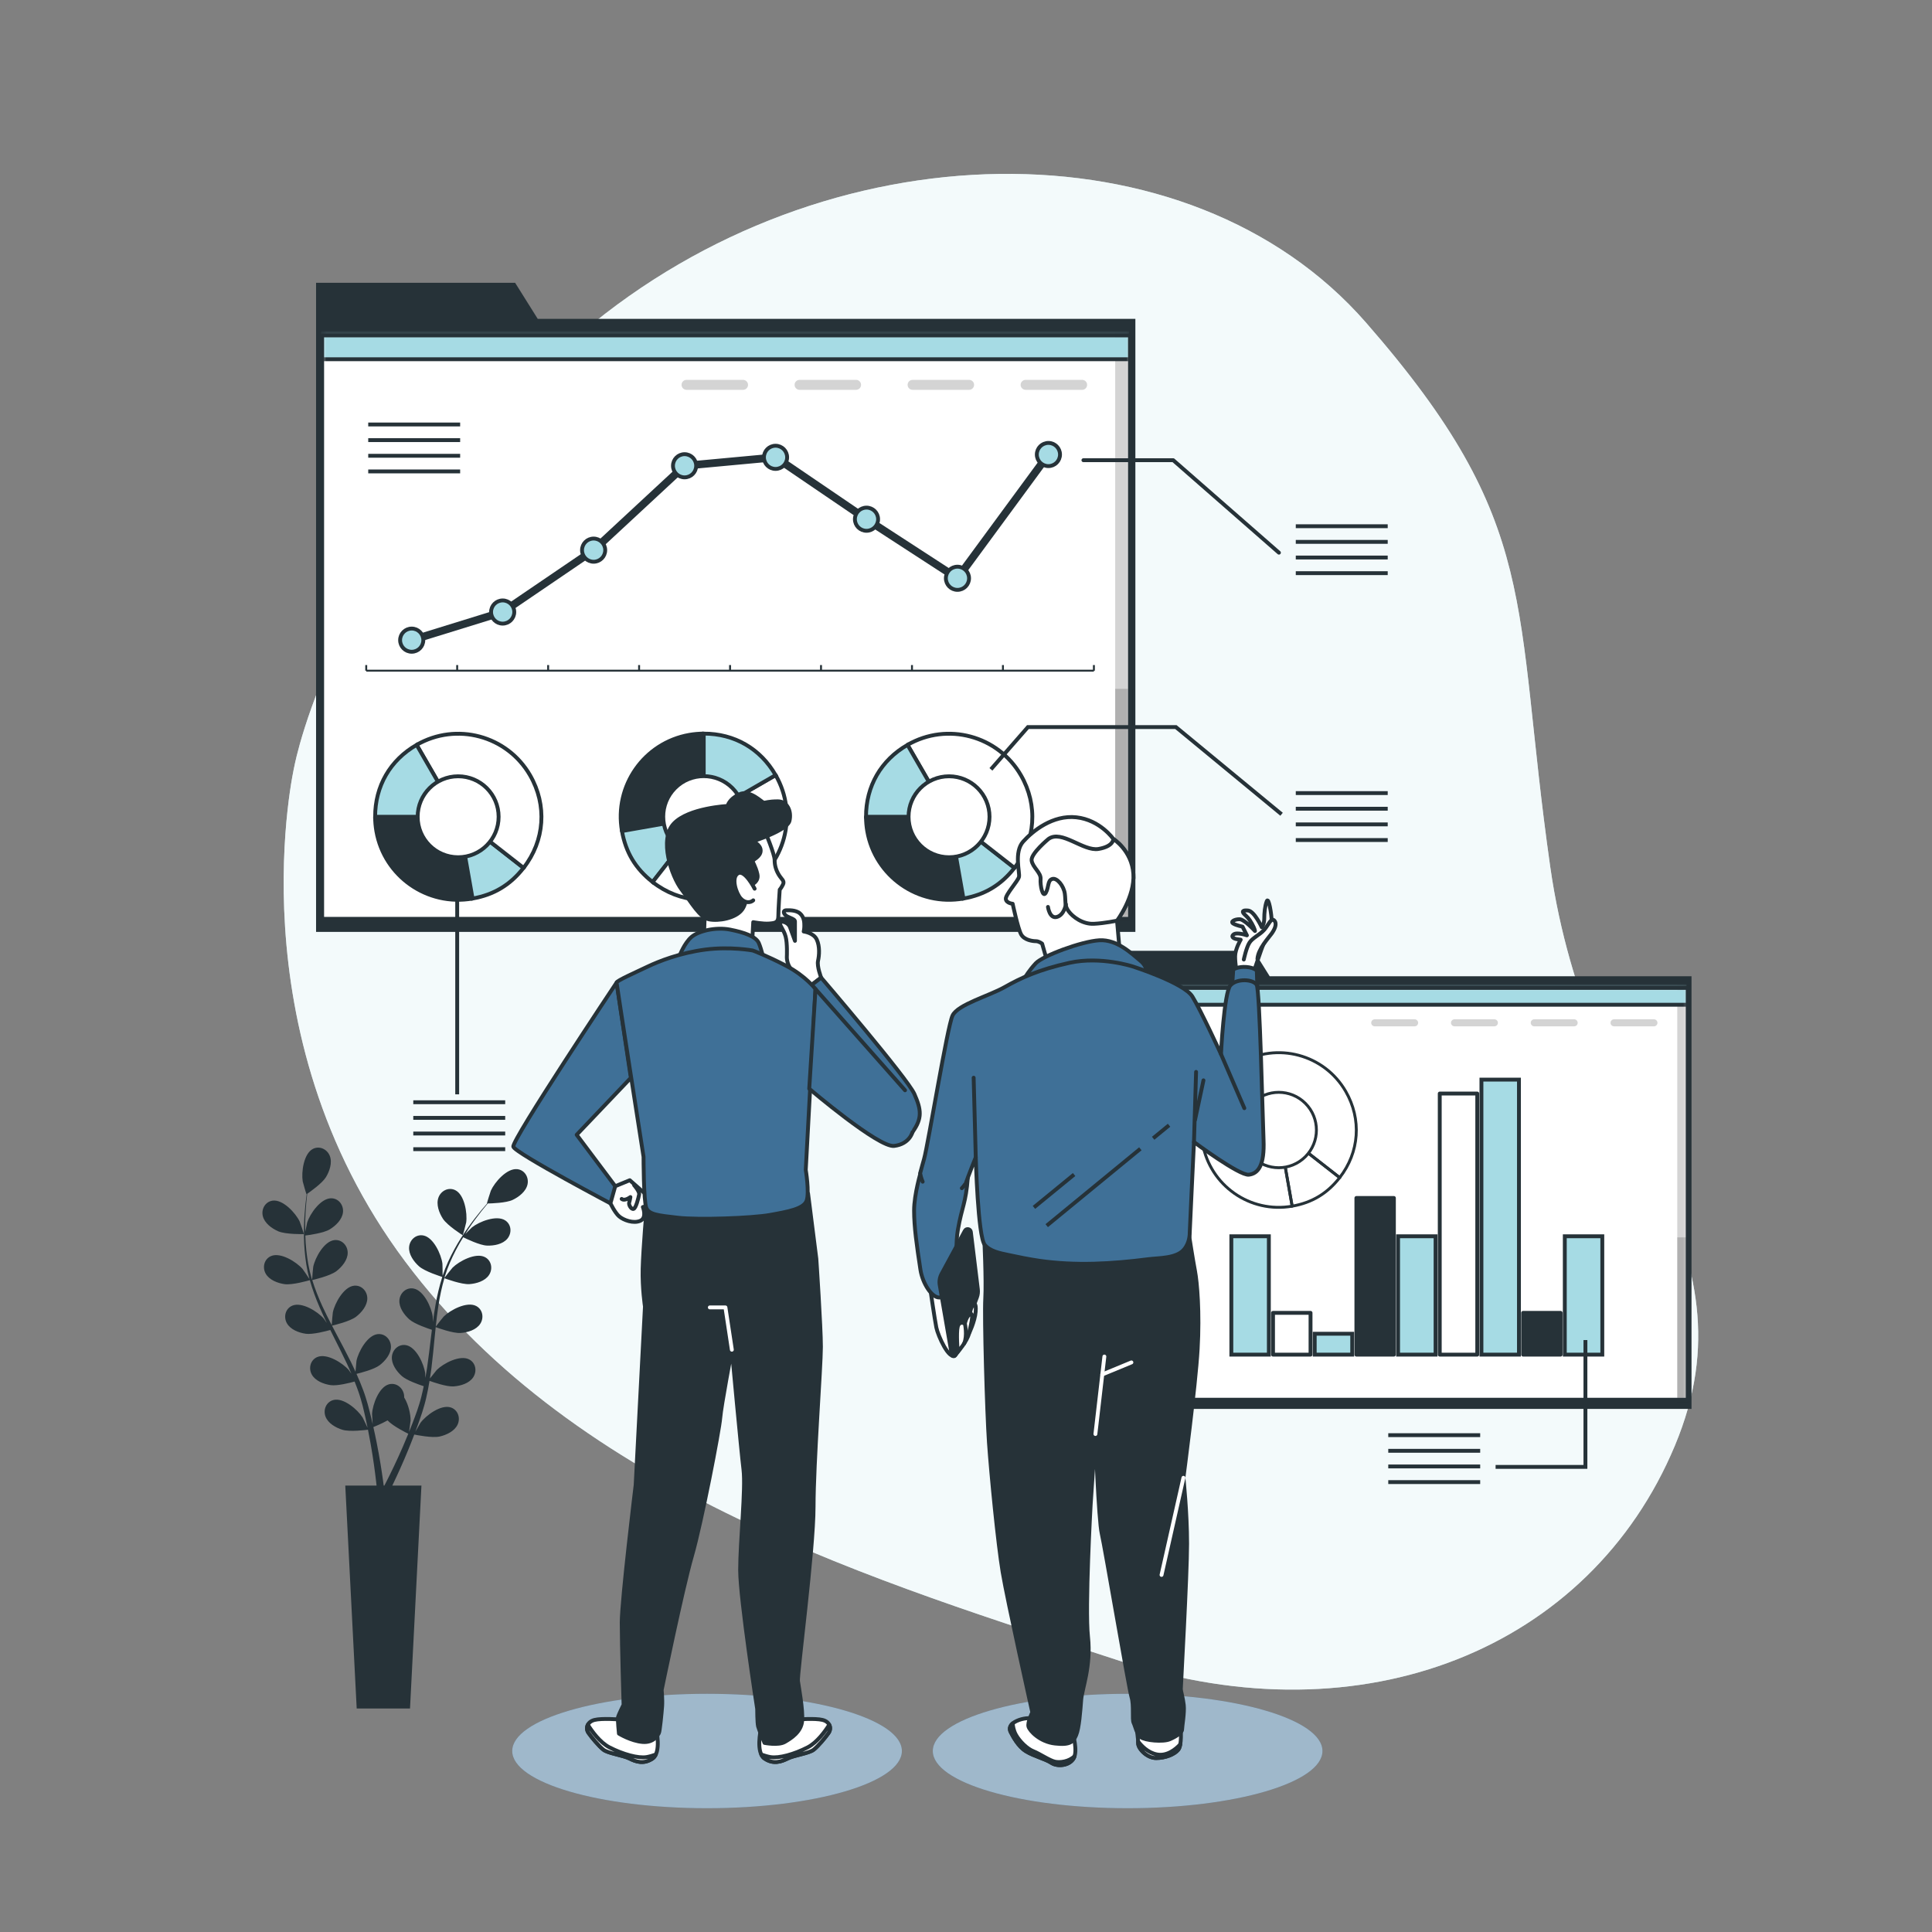 <svg width="500" height="500" viewBox="0 0 500 500" fill="none" xmlns="http://www.w3.org/2000/svg">
    <rect x="0" y="0" width="500" height="500" fill="#808080" stroke="none"/>
    <path d="M76.215 198.151C76.215 198.151 60.165 266.733 104.87 326.487C149.575 386.241 227.503 409.462 290.14 429.938C352.777 450.415 411.449 426.773 433.456 374.133C455.463 321.493 411.011 293.136 401.208 224.381C391.406 155.626 399.23 135.826 353.508 83.477C307.786 31.128 213.96 32.375 150.524 86.123C87.089 139.871 76.215 198.151 76.215 198.151Z" fill="#D7EEF2"/>
    <path opacity="0.7" d="M76.215 198.151C76.215 198.151 60.165 266.733 104.87 326.487C149.575 386.241 227.503 409.462 290.14 429.938C352.777 450.415 411.449 426.773 433.456 374.133C455.463 321.493 411.011 293.136 401.208 224.381C391.406 155.626 399.23 135.826 353.508 83.477C307.786 31.128 213.96 32.375 150.524 86.123C87.089 139.871 76.215 198.151 76.215 198.151Z" fill="white"/>
    <path d="M328.596 252.649L324.467 246.062H288.107V252.649V255.02V364.627H437.763V252.649H328.596Z" fill="#263238"/>
    <path d="M436.778 255.671H289.22V362.241H436.778V255.671Z" fill="white"/>
    <mask id="mask0_238_137" style="mask-type:luminance" maskUnits="userSpaceOnUse" x="289" y="255" width="148" height="108">
        <path d="M436.778 255.671H289.22V362.241H436.778V255.671Z" fill="white"/>
    </mask>
    <g mask="url(#mask0_238_137)">
        <path opacity="0.17" d="M437.499 254.757H434.074V363.047H437.499V254.757Z" fill="black"/>
    </g>
    <mask id="mask1_238_137" style="mask-type:luminance" maskUnits="userSpaceOnUse" x="289" y="255" width="148" height="108">
        <path d="M436.778 255.671H289.22V362.241H436.778V255.671Z" fill="white"/>
    </mask>
    <g mask="url(#mask1_238_137)">
        <path opacity="0.17" d="M437.499 320.231H434.074V362.168H437.499V320.231Z" fill="black"/>
    </g>
    <mask id="mask2_238_137" style="mask-type:luminance" maskUnits="userSpaceOnUse" x="289" y="255" width="148" height="108">
        <path d="M436.778 255.671H289.22V362.241H436.778V255.671Z" fill="white"/>
    </mask>
    <g mask="url(#mask2_238_137)">
        <path d="M436.973 254.23H288.634V260.027H436.973V254.23Z" fill="#A6DBE4" stroke="#263238" stroke-miterlimit="10"/>
    </g>
    <path d="M436.778 255.671H289.22V362.241H436.778V255.671Z" stroke="#263238" stroke-miterlimit="10" stroke-linecap="round" stroke-linejoin="round"/>
    <g opacity="0.17">
        <path d="M366.1 265.615H355.777C355.274 265.615 354.866 265.207 354.866 264.704C354.866 264.201 355.274 263.793 355.777 263.793H366.1C366.603 263.793 367.011 264.201 367.011 264.704C367.011 265.207 366.603 265.615 366.1 265.615Z" fill="black"/>
        <path d="M386.746 265.615H376.423C375.92 265.615 375.512 265.207 375.512 264.704C375.512 264.201 375.92 263.793 376.423 263.793H386.746C387.249 263.793 387.657 264.201 387.657 264.704C387.657 265.207 387.249 265.615 386.746 265.615Z" fill="black"/>
        <path d="M407.392 265.615H397.069C396.566 265.615 396.158 265.207 396.158 264.704C396.158 264.201 396.566 263.793 397.069 263.793H407.392C407.895 263.793 408.303 264.201 408.303 264.704C408.303 265.207 407.895 265.615 407.392 265.615Z" fill="black"/>
        <path d="M428.038 265.615H417.715C417.212 265.615 416.804 265.207 416.804 264.704C416.804 264.201 417.212 263.793 417.715 263.793H428.038C428.541 263.793 428.949 264.201 428.949 264.704C428.949 265.207 428.541 265.615 428.038 265.615Z" fill="black"/>
    </g>
    <path d="M414.676 319.946H404.968V350.577H414.676V319.946Z" fill="#A6DBE4" stroke="#263238" stroke-miterlimit="10"/>
    <path d="M403.889 339.766H394.181V350.577H403.889V339.766Z" fill="#263238" stroke="#263238" stroke-miterlimit="10" stroke-linecap="round" stroke-linejoin="round"/>
    <path d="M393.102 279.405H383.394V350.577H393.102V279.405Z" fill="#A6DBE4" stroke="#263238" stroke-miterlimit="10"/>
    <path d="M382.314 283.008H372.606V350.577H382.314V283.008Z" fill="white" stroke="#263238" stroke-miterlimit="10" stroke-linecap="round" stroke-linejoin="round"/>
    <path d="M371.527 319.946H361.819V350.577H371.527V319.946Z" fill="#A6DBE4" stroke="#263238" stroke-miterlimit="10"/>
    <path d="M360.74 310.036H351.032V350.577H360.74V310.036Z" fill="#263238" stroke="#263238" stroke-miterlimit="10" stroke-linecap="round" stroke-linejoin="round"/>
    <path d="M349.953 345.172H340.245V350.577H349.953V345.172Z" fill="#A6DBE4" stroke="#263238" stroke-miterlimit="10"/>
    <path d="M339.166 339.766H329.458V350.577H339.166V339.766Z" fill="white" stroke="#263238" stroke-miterlimit="10" stroke-linecap="round" stroke-linejoin="round"/>
    <path d="M328.379 319.946H318.671V350.577H328.379V319.946Z" fill="#A6DBE4" stroke="#263238" stroke-miterlimit="10"/>
    <path d="M330.936 292.448L334.411 312.156C323.527 314.075 313.148 306.808 311.228 295.923C311.03 294.802 310.924 293.586 310.924 292.448H330.936Z" stroke="#263238" stroke-width="0.75" stroke-miterlimit="10" stroke-linecap="round" stroke-linejoin="round"/>
    <path d="M330.936 292.448L346.706 304.768C343.494 308.879 339.549 311.249 334.412 312.155L330.936 292.448Z" stroke="#263238" stroke-width="0.75" stroke-miterlimit="10"/>
    <path d="M330.936 292.448L320.93 275.117C330.502 269.591 342.741 272.87 348.267 282.442C352.428 289.649 351.83 298.21 346.706 304.768L330.936 292.448Z" stroke="#263238" stroke-width="0.75" stroke-miterlimit="10" stroke-linecap="round" stroke-linejoin="round"/>
    <path d="M337.831 299.348C341.641 295.538 341.641 289.36 337.831 285.55C334.021 281.739 327.843 281.739 324.032 285.55C320.222 289.36 320.222 295.538 324.032 299.348C327.843 303.158 334.021 303.158 337.831 299.348Z" fill="white" stroke="#263238" stroke-width="0.75" stroke-miterlimit="10" stroke-linecap="round" stroke-linejoin="round"/>
    <path d="M359.282 371.417H383.072" stroke="#263238" stroke-miterlimit="10"/>
    <path d="M359.282 375.466H383.072" stroke="#263238" stroke-miterlimit="10"/>
    <path d="M359.282 379.515H383.072" stroke="#263238" stroke-miterlimit="10"/>
    <path d="M359.282 383.565H383.072" stroke="#263238" stroke-miterlimit="10"/>
    <path d="M410.307 346.807V379.63H387.058" stroke="#263238" stroke-miterlimit="10"/>
    <path d="M139.164 82.519L133.314 73.186H81.798V82.519V85.878V241.172H293.834V82.519H139.164Z" fill="#263238"/>
    <path d="M292.437 86.8H83.374V237.79H292.437V86.8Z" fill="white"/>
    <mask id="mask3_238_137" style="mask-type:luminance" maskUnits="userSpaceOnUse" x="83" y="86" width="210" height="152">
        <path d="M292.437 86.8H83.374V237.79H292.437V86.8Z" fill="white"/>
    </mask>
    <g mask="url(#mask3_238_137)">
        <path opacity="0.17" d="M293.461 85.505H288.608V238.933H293.461V85.505Z" fill="black"/>
    </g>
    <mask id="mask4_238_137" style="mask-type:luminance" maskUnits="userSpaceOnUse" x="83" y="86" width="210" height="152">
        <path d="M292.437 86.8H83.374V237.79H292.437V86.8Z" fill="white"/>
    </mask>
    <g mask="url(#mask4_238_137)">
        <path opacity="0.17" d="M293.461 178.271H288.608V237.688H293.461V178.271Z" fill="black"/>
    </g>
    <mask id="mask5_238_137" style="mask-type:luminance" maskUnits="userSpaceOnUse" x="83" y="86" width="210" height="152">
        <path d="M292.437 86.8H83.374V237.79H292.437V86.8Z" fill="white"/>
    </mask>
    <g mask="url(#mask5_238_137)">
        <path d="M292.714 84.758H82.544V92.971H292.714V84.758Z" fill="#A6DBE4" stroke="#263238" stroke-miterlimit="10"/>
    </g>
    <path d="M292.437 86.8H83.374V237.79H292.437V86.8Z" stroke="#263238" stroke-miterlimit="10" stroke-linecap="round" stroke-linejoin="round"/>
    <g opacity="0.17">
        <path d="M192.3 100.889H177.674C176.961 100.889 176.384 100.311 176.384 99.598C176.384 98.885 176.962 98.307 177.674 98.307H192.3C193.013 98.307 193.591 98.885 193.591 99.598C193.591 100.311 193.013 100.889 192.3 100.889Z" fill="black"/>
        <path d="M221.552 100.889H206.926C206.213 100.889 205.636 100.311 205.636 99.598C205.636 98.885 206.214 98.307 206.926 98.307H221.552C222.265 98.307 222.842 98.885 222.842 99.598C222.842 100.311 222.265 100.889 221.552 100.889Z" fill="black"/>
        <path d="M250.804 100.889H236.178C235.465 100.889 234.888 100.311 234.888 99.598C234.888 98.885 235.466 98.307 236.178 98.307H250.804C251.517 98.307 252.095 98.885 252.095 99.598C252.094 100.311 251.516 100.889 250.804 100.889Z" fill="black"/>
        <path d="M280.055 100.889H265.43C264.717 100.889 264.139 100.311 264.139 99.598C264.139 98.885 264.717 98.307 265.43 98.307H280.056C280.769 98.307 281.346 98.885 281.346 99.598C281.346 100.311 280.768 100.889 280.055 100.889Z" fill="black"/>
    </g>
    <path d="M94.779 173.571H283.1" stroke="#263238" stroke-width="0.5" stroke-miterlimit="10"/>
    <path d="M94.779 173.571V172.115" stroke="#263238" stroke-width="0.5" stroke-miterlimit="10"/>
    <path d="M118.319 173.571V172.115" stroke="#263238" stroke-width="0.5" stroke-miterlimit="10"/>
    <path d="M141.859 173.571V172.115" stroke="#263238" stroke-width="0.5" stroke-miterlimit="10"/>
    <path d="M165.399 173.571V172.115" stroke="#263238" stroke-width="0.5" stroke-miterlimit="10"/>
    <path d="M188.939 173.571V172.115" stroke="#263238" stroke-width="0.5" stroke-miterlimit="10"/>
    <path d="M212.48 173.571V172.115" stroke="#263238" stroke-width="0.5" stroke-miterlimit="10"/>
    <path d="M236.02 173.571V172.115" stroke="#263238" stroke-width="0.5" stroke-miterlimit="10"/>
    <path d="M259.56 173.571V172.115" stroke="#263238" stroke-width="0.5" stroke-miterlimit="10"/>
    <path d="M283.1 173.571V172.115" stroke="#263238" stroke-width="0.5" stroke-miterlimit="10"/>
    <path d="M130.089 158.393L106.549 165.672" stroke="#263238" stroke-width="2" stroke-miterlimit="10" stroke-linecap="round"/>
    <path d="M153.629 142.378L130.089 158.393" stroke="#263238" stroke-width="2" stroke-miterlimit="10" stroke-linecap="round"/>
    <path d="M177.169 120.54L153.629 142.378" stroke="#263238" stroke-width="2" stroke-miterlimit="10" stroke-linecap="round"/>
    <path d="M200.71 118.356L177.169 120.54" stroke="#263238" stroke-width="2" stroke-miterlimit="10" stroke-linecap="round"/>
    <path d="M224.25 134.371L200.71 118.356" stroke="#263238" stroke-width="2" stroke-miterlimit="10" stroke-linecap="round"/>
    <path d="M247.79 149.658L224.25 134.371" stroke="#263238" stroke-width="2" stroke-miterlimit="10" stroke-linecap="round"/>
    <path d="M271.33 117.628L247.79 149.658" stroke="#263238" stroke-width="2" stroke-miterlimit="10" stroke-linecap="round"/>
    <path d="M106.549 162.672C108.206 162.672 109.549 164.015 109.549 165.672C109.549 167.329 108.206 168.672 106.549 168.672C104.892 168.672 103.549 167.329 103.549 165.672C103.549 164.015 104.892 162.672 106.549 162.672Z" fill="#A6DBE4" stroke="#263238" stroke-miterlimit="10"/>
    <path d="M130.089 155.393C131.746 155.393 133.089 156.736 133.089 158.393C133.089 160.05 131.746 161.393 130.089 161.393C128.432 161.393 127.089 160.05 127.089 158.393C127.089 156.736 128.432 155.393 130.089 155.393Z" fill="#A6DBE4" stroke="#263238" stroke-miterlimit="10"/>
    <path d="M153.629 139.378C155.286 139.378 156.629 140.721 156.629 142.378C156.629 144.035 155.286 145.378 153.629 145.378C151.972 145.378 150.629 144.035 150.629 142.378C150.629 140.721 151.972 139.378 153.629 139.378Z" fill="#A6DBE4" stroke="#263238" stroke-miterlimit="10"/>
    <path d="M177.169 117.54C178.826 117.54 180.169 118.883 180.169 120.54C180.169 122.197 178.826 123.54 177.169 123.54C175.512 123.54 174.169 122.197 174.169 120.54C174.169 118.883 175.513 117.54 177.169 117.54Z" fill="#A6DBE4" stroke="#263238" stroke-miterlimit="10"/>
    <path d="M200.71 115.356C202.367 115.356 203.71 116.699 203.71 118.356C203.71 120.013 202.367 121.356 200.71 121.356C199.053 121.356 197.71 120.013 197.71 118.356C197.71 116.7 199.053 115.356 200.71 115.356Z" fill="#A6DBE4" stroke="#263238" stroke-miterlimit="10"/>
    <path d="M224.25 131.371C225.907 131.371 227.25 132.714 227.25 134.371C227.25 136.028 225.907 137.371 224.25 137.371C222.593 137.371 221.25 136.028 221.25 134.371C221.25 132.714 222.593 131.371 224.25 131.371Z" fill="#A6DBE4" stroke="#263238" stroke-miterlimit="10"/>
    <path d="M247.79 146.658C249.447 146.658 250.79 148.001 250.79 149.658C250.79 151.315 249.447 152.658 247.79 152.658C246.133 152.658 244.79 151.315 244.79 149.658C244.79 148.001 246.133 146.658 247.79 146.658Z" fill="#A6DBE4" stroke="#263238" stroke-miterlimit="10"/>
    <path d="M271.33 114.628C272.987 114.628 274.33 115.971 274.33 117.628C274.33 119.285 272.987 120.628 271.33 120.628C269.673 120.628 268.33 119.285 268.33 117.628C268.33 115.971 269.673 114.628 271.33 114.628Z" fill="#A6DBE4" stroke="#263238" stroke-miterlimit="10"/>
    <path d="M182.124 211.343L160.964 215.074C158.903 203.388 166.707 192.244 178.393 190.183C179.597 189.971 180.902 189.857 182.124 189.857V211.343Z" fill="#263238" stroke="#263238" stroke-miterlimit="10" stroke-linecap="round" stroke-linejoin="round"/>
    <path d="M182.124 211.343L168.896 228.274C164.482 224.826 161.937 220.59 160.964 215.074L182.124 211.343Z" fill="#A6DBE4" stroke="#263238" stroke-miterlimit="10"/>
    <path d="M182.124 211.343L200.732 200.6C206.665 210.877 203.144 224.017 192.867 229.951C185.129 234.419 175.937 233.776 168.896 228.275L182.124 211.343Z" fill="white" stroke="#263238" stroke-miterlimit="10" stroke-linecap="round" stroke-linejoin="round"/>
    <path d="M182.124 211.343V189.857C190.063 189.857 196.762 193.725 200.732 200.6L182.124 211.343Z" fill="#A6DBE4" stroke="#263238" stroke-miterlimit="10"/>
    <path d="M189.528 218.75C193.619 214.659 193.62 208.026 189.528 203.935C185.437 199.844 178.804 199.844 174.713 203.935C170.622 208.026 170.622 214.659 174.713 218.75C178.804 222.841 185.437 222.841 189.528 218.75Z" fill="white" stroke="#263238" stroke-miterlimit="10" stroke-linecap="round" stroke-linejoin="round"/>
    <path d="M118.567 211.379L122.298 232.539C110.612 234.6 99.468 226.797 97.407 215.11C97.195 213.906 97.081 212.601 97.081 211.379H118.567Z" fill="#263238" stroke="#263238" stroke-miterlimit="10" stroke-linecap="round" stroke-linejoin="round"/>
    <path d="M118.567 211.379L135.498 224.607C132.05 229.021 127.813 231.566 122.298 232.539L118.567 211.379Z" fill="#A6DBE4" stroke="#263238" stroke-miterlimit="10"/>
    <path d="M118.567 211.379L107.824 192.771C118.101 186.838 131.241 190.359 137.175 200.636C141.643 208.374 141 217.566 135.499 224.607L118.567 211.379Z" fill="white" stroke="#263238" stroke-miterlimit="10" stroke-linecap="round" stroke-linejoin="round"/>
    <path d="M118.567 211.379H97.081C97.081 203.44 100.949 196.741 107.824 192.771L118.567 211.379Z" fill="#A6DBE4" stroke="#263238" stroke-miterlimit="10"/>
    <path d="M118.567 221.855C124.353 221.855 129.043 217.165 129.043 211.379C129.043 205.594 124.353 200.903 118.567 200.903C112.781 200.903 108.091 205.594 108.091 211.379C108.091 217.165 112.781 221.855 118.567 221.855Z" fill="white" stroke="#263238" stroke-miterlimit="10" stroke-linecap="round" stroke-linejoin="round"/>
    <path d="M245.608 211.379L249.339 232.539C237.653 234.6 226.509 226.797 224.448 215.11C224.236 213.906 224.122 212.601 224.122 211.379H245.608Z" fill="#263238" stroke="#263238" stroke-miterlimit="10" stroke-linecap="round" stroke-linejoin="round"/>
    <path d="M245.608 211.379L262.539 224.607C259.091 229.021 254.855 231.566 249.339 232.539L245.608 211.379Z" fill="#A6DBE4" stroke="#263238" stroke-miterlimit="10"/>
    <path d="M245.608 211.379L234.865 192.771C245.142 186.838 258.282 190.359 264.216 200.636C268.684 208.374 268.041 217.566 262.54 224.607L245.608 211.379Z" fill="white" stroke="#263238" stroke-miterlimit="10" stroke-linecap="round" stroke-linejoin="round"/>
    <path d="M245.608 211.379H224.122C224.122 203.44 227.99 196.741 234.865 192.771L245.608 211.379Z" fill="#A6DBE4" stroke="#263238" stroke-miterlimit="10"/>
    <path d="M245.608 221.855C251.394 221.855 256.084 217.165 256.084 211.379C256.084 205.594 251.394 200.903 245.608 200.903C239.822 200.903 235.132 205.594 235.132 211.379C235.132 217.165 239.822 221.855 245.608 221.855Z" fill="white" stroke="#263238" stroke-miterlimit="10" stroke-linecap="round" stroke-linejoin="round"/>
    <path d="M95.297 109.855H119.087" stroke="#263238" stroke-miterlimit="10"/>
    <path d="M95.297 113.905H119.087" stroke="#263238" stroke-miterlimit="10"/>
    <path d="M95.297 117.954H119.087" stroke="#263238" stroke-miterlimit="10"/>
    <path d="M95.297 122.003H119.087" stroke="#263238" stroke-miterlimit="10"/>
    <path d="M280.384 119.099H303.633L330.986 143.032" stroke="#263238" stroke-miterlimit="10" stroke-linecap="round" stroke-linejoin="round"/>
    <path d="M335.348 136.187H359.139" stroke="#263238" stroke-miterlimit="10"/>
    <path d="M335.348 140.236H359.139" stroke="#263238" stroke-miterlimit="10"/>
    <path d="M335.348 144.286H359.139" stroke="#263238" stroke-miterlimit="10"/>
    <path d="M335.348 148.335H359.139" stroke="#263238" stroke-miterlimit="10"/>
    <path d="M335.348 205.251H359.139" stroke="#263238" stroke-miterlimit="10"/>
    <path d="M335.348 209.301H359.139" stroke="#263238" stroke-miterlimit="10"/>
    <path d="M335.348 213.35H359.139" stroke="#263238" stroke-miterlimit="10"/>
    <path d="M335.348 217.4H359.139" stroke="#263238" stroke-miterlimit="10"/>
    <path d="M106.957 285.257H130.747" stroke="#263238" stroke-miterlimit="10"/>
    <path d="M106.957 289.306H130.747" stroke="#263238" stroke-miterlimit="10"/>
    <path d="M106.957 293.355H130.747" stroke="#263238" stroke-miterlimit="10"/>
    <path d="M106.957 297.405H130.747" stroke="#263238" stroke-miterlimit="10"/>
    <path d="M256.451 199.105L266.024 188.164H304.317L331.669 210.729" stroke="#263238" stroke-miterlimit="10"/>
    <path d="M118.321 231.927V283.213" stroke="#263238" stroke-miterlimit="10"/>
    <path d="M71.994 318.652C73.925 319.496 78.648 319.389 78.651 319.389C78.7 319.388 77.636 316.298 77.547 316.11C76.51 313.942 73.234 310.363 70.567 310.723C68.646 310.983 67.578 312.905 68.012 314.714C68.455 316.561 70.35 317.933 71.994 318.652Z" fill="#263238"/>
    <path d="M133.86 302.576C131.185 302.288 128.006 305.954 127.029 308.149C126.945 308.339 125.964 311.457 126.014 311.457C126.014 311.457 126.06 311.456 126.071 311.456C125.565 312.031 125.028 312.653 124.456 313.345C123.41 314.63 122.239 316.093 121.072 317.77C119.902 319.443 118.677 321.294 117.564 323.359C116.445 325.428 115.373 327.662 114.567 330.106C114.558 330.134 114.552 330.164 114.543 330.191C114.557 329.403 114.522 327.198 114.5 327.029C114.191 324.646 112.194 320.224 109.548 319.734C107.642 319.382 106.027 320.875 105.875 322.729C105.72 324.622 107.093 326.517 108.431 327.712C109.94 329.06 114.13 330.366 114.464 330.469C113.717 332.804 113.141 335.26 112.694 337.779C112.437 339.218 112.223 340.676 112.027 342.141C112.017 341.459 112.003 340.85 111.992 340.765C111.683 338.382 109.686 333.96 107.04 333.471C105.134 333.119 103.519 334.612 103.367 336.466C103.212 338.359 104.584 340.254 105.923 341.449C107.281 342.662 110.831 343.847 111.774 344.148C111.705 344.711 111.629 345.271 111.562 345.834C111.239 348.534 110.929 351.23 110.544 353.865C110.409 354.794 110.241 355.703 110.077 356.614C110.067 356.008 110.054 355.498 110.044 355.421C109.735 353.038 107.738 348.616 105.092 348.127C103.186 347.775 101.571 349.268 101.42 351.122C101.265 353.015 102.638 354.91 103.976 356.105C105.272 357.263 108.538 358.386 109.658 358.749C109.461 359.676 109.267 360.606 109.035 361.496C108.863 362.1 108.739 362.694 108.532 363.291C108.34 363.886 108.149 364.476 107.961 365.06C107.557 366.171 107.147 367.32 106.725 368.394C106.438 369.143 106.15 369.852 105.862 370.566C106.008 369.643 106.254 367.831 106.258 367.677C106.295 366.081 105.728 363.486 104.6 361.662C104.607 361.426 104.593 361.191 104.556 360.958C104.261 359.122 102.536 357.758 100.662 358.257C98.062 358.949 96.413 363.513 96.29 365.913C96.283 366.054 96.376 367.599 96.45 368.573C96.319 368.007 96.199 367.457 96.057 366.876C95.784 365.726 95.479 364.587 95.154 363.359C94.976 362.772 94.797 362.179 94.616 361.58C94.449 360.982 94.196 360.372 93.988 359.761C93.474 358.355 92.884 356.955 92.259 355.558C93.266 355.317 96.827 354.409 98.257 353.311C99.681 352.219 101.191 350.431 101.177 348.532C101.164 346.672 99.665 345.063 97.738 345.272C95.063 345.563 92.742 349.824 92.256 352.177C92.226 352.324 92.067 354.051 91.999 355.002C91.617 354.165 91.239 353.328 90.825 352.494C89.63 350.086 88.344 347.686 87.073 345.286C86.683 344.551 86.304 343.814 85.921 343.078C86.28 342.996 90.537 342.008 92.139 340.779C93.563 339.687 95.073 337.899 95.059 336C95.046 334.14 93.547 332.531 91.62 332.74C88.945 333.031 86.624 337.292 86.138 339.645C86.102 339.822 85.877 342.308 85.851 342.943C85.009 341.321 84.184 339.697 83.436 338.063C82.401 335.81 81.51 333.542 80.81 331.281C80.977 331.243 85.425 330.233 87.065 328.974C88.489 327.882 89.999 326.094 89.985 324.195C89.972 322.335 88.473 320.726 86.546 320.935C83.871 321.226 81.55 325.487 81.064 327.84C81.026 328.025 80.786 330.7 80.777 331.188C80.736 331.053 80.678 330.918 80.638 330.784C79.921 328.361 79.53 325.923 79.277 323.623C79.127 322.287 79.058 321.001 79.02 319.749C79.868 319.646 83.736 319.131 85.338 318.161C86.873 317.231 88.57 315.621 88.765 313.732C88.956 311.882 87.643 310.117 85.705 310.114C83.014 310.109 80.239 314.09 79.498 316.375C79.458 316.499 79.188 317.808 79.005 318.764C78.996 318.199 78.977 317.615 78.979 317.073C78.983 315.038 79.111 313.175 79.239 311.526C79.319 310.589 79.41 309.743 79.503 308.953C80.282 308.418 83.394 306.221 84.351 304.651C85.285 303.119 86.049 300.907 85.352 299.141C84.669 297.411 82.691 296.45 80.969 297.34C78.579 298.576 77.95 303.387 78.345 305.757C78.379 305.962 79.282 309.103 79.323 309.076C79.323 309.076 79.361 309.05 79.37 309.044C79.265 309.803 79.161 310.618 79.065 311.51C78.901 313.159 78.732 315.025 78.684 317.068C78.631 319.109 78.631 321.328 78.841 323.665C79.049 326.008 79.387 328.462 80.063 330.946C80.071 330.974 80.082 331.002 80.09 331.03C79.667 330.365 78.421 328.545 78.31 328.416C76.738 326.599 72.632 324.012 70.156 325.064C68.372 325.822 67.849 327.958 68.745 329.588C69.66 331.252 71.85 332.076 73.626 332.334C75.629 332.626 79.844 331.404 80.179 331.305C80.844 333.664 81.719 336.031 82.735 338.378C83.314 339.72 83.94 341.055 84.585 342.384C84.201 341.821 83.853 341.32 83.796 341.255C82.224 339.438 78.118 336.851 75.642 337.903C73.858 338.661 73.335 340.797 74.231 342.427C75.146 344.092 77.336 344.915 79.112 345.174C80.914 345.436 84.528 344.467 85.481 344.197C85.734 344.704 85.98 345.214 86.234 345.72C87.455 348.15 88.683 350.57 89.815 352.98C90.215 353.829 90.577 354.68 90.942 355.531C90.6 355.031 90.308 354.613 90.256 354.554C88.684 352.737 84.579 350.15 82.102 351.202C80.318 351.96 79.795 354.096 80.691 355.726C81.606 357.39 83.796 358.214 85.572 358.472C87.292 358.723 90.636 357.857 91.77 357.543C92.118 358.425 92.468 359.307 92.766 360.178C92.955 360.777 93.18 361.34 93.337 361.952C93.505 362.555 93.672 363.151 93.837 363.742C94.113 364.892 94.404 366.076 94.645 367.205C94.819 367.988 94.969 368.738 95.124 369.493C94.736 368.643 93.942 366.995 93.86 366.865C92.582 364.831 88.915 361.652 86.308 362.316C84.43 362.795 83.589 364.827 84.228 366.574C84.88 368.358 86.92 369.503 88.637 370.028C90.526 370.606 94.71 370.078 95.232 370.008C95.483 371.258 95.715 372.476 95.915 373.629C96.62 377.624 97.054 380.979 97.326 383.327C97.374 383.744 97.415 384.117 97.453 384.468H89.356L92.313 442.161H106.111L109.068 384.468H101.524C101.58 384.352 101.633 384.244 101.691 384.122C102.726 381.965 104.161 378.866 105.712 375.074C106.205 373.877 106.707 372.588 107.211 371.259C107.717 371.365 111.859 372.206 113.788 371.77C115.538 371.374 117.658 370.384 118.442 368.654C119.209 366.96 118.523 364.87 116.685 364.253C114.135 363.396 110.241 366.293 108.815 368.226C108.731 368.34 107.956 369.679 107.481 370.533C107.684 369.989 107.887 369.463 108.089 368.901C108.496 367.792 108.87 366.672 109.276 365.469C109.452 364.882 109.629 364.288 109.808 363.688C109.999 363.098 110.125 362.449 110.288 361.825C110.634 360.369 110.915 358.876 111.165 357.366C112.137 357.72 115.609 358.928 117.407 358.801C119.197 358.675 121.442 358.018 122.479 356.426C123.494 354.867 123.132 352.698 121.409 351.81C119.018 350.577 114.731 352.85 113.027 354.545C112.921 354.651 111.836 356.004 111.254 356.759C111.397 355.85 111.544 354.944 111.658 354.019C111.989 351.351 112.241 348.64 112.505 345.937C112.585 345.109 112.675 344.285 112.762 343.46C113.106 343.59 117.202 345.114 119.216 344.973C121.006 344.848 123.252 344.19 124.288 342.598C125.303 341.039 124.941 338.87 123.218 337.982C120.827 336.749 116.54 339.022 114.837 340.717C114.709 340.845 113.15 342.794 112.778 343.31C112.97 341.493 113.178 339.683 113.456 337.908C113.836 335.458 114.344 333.075 115.007 330.802C115.167 330.863 119.434 332.473 121.497 332.329C123.287 332.203 125.533 331.546 126.569 329.954C127.584 328.395 127.222 326.226 125.499 325.338C123.107 324.104 118.821 326.378 117.118 328.073C116.984 328.206 115.308 330.305 115.031 330.707C115.071 330.572 115.097 330.428 115.138 330.293C115.877 327.876 116.896 325.628 117.953 323.569C118.565 322.372 119.217 321.261 119.876 320.196C120.64 320.577 124.15 322.282 126.021 322.357C127.814 322.429 130.118 322.022 131.323 320.554C132.503 319.116 132.381 316.92 130.767 315.848C128.525 314.36 124.015 316.149 122.136 317.646C122.034 317.727 121.087 318.67 120.407 319.367C120.712 318.891 121.017 318.393 121.318 317.942C122.444 316.247 123.579 314.764 124.594 313.459C125.178 312.722 125.72 312.066 126.234 311.459C127.179 311.442 130.986 311.327 132.651 310.545C134.275 309.782 136.133 308.359 136.526 306.501C136.907 304.677 135.787 302.784 133.86 302.576ZM104.24 374.45C102.623 378.171 101.135 381.209 100.066 383.317C99.85 383.742 99.657 384.118 99.477 384.465H99.298C99.246 384.054 99.187 383.604 99.117 383.098C98.791 380.728 98.278 377.352 97.479 373.333C97.23 372.063 96.938 370.71 96.625 369.324C96.939 369.199 98.724 368.477 100.304 367.594C101.681 369.085 105.21 370.831 105.667 371.053C105.187 372.234 104.708 373.378 104.24 374.45Z" fill="#263238"/>
    <path d="M119.764 319.691C119.805 319.717 120.623 316.552 120.652 316.347C120.983 313.967 120.225 309.174 117.802 308.004C116.057 307.161 114.105 308.175 113.469 309.922C112.819 311.707 113.643 313.897 114.618 315.404C115.762 317.172 119.76 319.689 119.764 319.691Z" fill="#263238"/>
    <path d="M291.83 467.964C319.676 467.964 342.25 461.335 342.25 453.158C342.25 444.981 319.676 438.352 291.83 438.352C263.984 438.352 241.41 444.981 241.41 453.158C241.41 461.335 263.984 467.964 291.83 467.964Z" fill="#3F7097"/>
    <path opacity="0.5" d="M291.83 467.964C319.676 467.964 342.25 461.335 342.25 453.158C342.25 444.981 319.676 438.352 291.83 438.352C263.984 438.352 241.41 444.981 241.41 453.158C241.41 461.335 263.984 467.964 291.83 467.964Z" fill="white"/>
    <path d="M288.129 217.115C288.129 217.115 284.719 212.204 278.58 211.522C272.442 210.84 267.258 215.069 264.803 217.797C262.348 220.525 263.984 225.845 263.712 226.936C263.439 228.027 260.165 231.574 260.302 232.665C260.438 233.756 262.075 233.893 262.075 233.893C262.075 233.893 263.439 240.304 264.258 241.805C265.076 243.306 267.259 243.578 268.077 243.578C268.895 243.578 269.705 244.227 269.705 244.227L270.97 248.656L289.629 244.396L289.083 238.258C289.083 238.258 293.721 232.119 293.312 226.117C292.903 220.117 288.129 217.115 288.129 217.115Z" fill="white" stroke="#263238" stroke-miterlimit="10" stroke-linecap="round" stroke-linejoin="round"/>
    <path d="M284.309 219.707C280.353 220.389 274.76 214.66 271.35 217.115C271.35 217.115 266.712 220.935 266.985 222.708C267.258 224.481 269.44 225.845 269.304 227.482C269.168 229.119 269.85 232.529 270.668 231.029C271.487 229.528 271.077 227.892 272.305 227.482C273.533 227.073 275.306 229.255 275.579 231.302C275.852 233.348 275.443 234.303 276.534 235.804C277.625 237.305 280.217 239.214 283.082 239.078C285.947 238.942 289.084 238.259 289.084 238.259C289.084 238.259 293.722 232.121 293.313 226.119C292.904 220.117 288.129 217.116 288.129 217.116C288.129 217.116 288.265 219.025 284.309 219.707Z" fill="white" stroke="#263238" stroke-miterlimit="10" stroke-linecap="round" stroke-linejoin="round"/>
    <path d="M271.214 234.712C271.214 234.712 271.623 237.849 273.533 237.304C275.443 236.758 275.852 234.03 275.852 234.03" stroke="#263238" stroke-miterlimit="10" stroke-linecap="round" stroke-linejoin="round"/>
    <path d="M265.348 252.855C265.348 252.855 266.286 251.199 268.06 249.29C269.833 247.38 279.871 243.616 284.509 243.343C289.147 243.07 292.955 246.884 295.138 248.657C297.321 250.43 296.586 252.446 296.586 252.446C296.586 252.446 289.356 249.854 280.08 251.082C270.804 252.31 264.529 253.947 264.529 253.947L265.348 252.855Z" fill="#3F7097" stroke="#263238" stroke-miterlimit="10" stroke-linecap="round" stroke-linejoin="round"/>
    <path d="M240.68 333.095C240.68 333.095 241.911 341.509 242.322 343.561C242.732 345.613 245.651 352.238 247.27 350.67C248.889 349.102 249.505 343.766 248.684 341.098C247.863 338.43 246.632 333.505 246.427 332.889C246.221 332.274 240.68 333.095 240.68 333.095Z" fill="white" stroke="#263238" stroke-miterlimit="10" stroke-linecap="round" stroke-linejoin="round"/>
    <path d="M238.339 303.19C238.339 303.19 236.566 309.056 236.566 313.284C236.566 317.513 237.248 322.287 238.203 328.562C238.757 332.203 241.201 335.881 243.114 335.792C248.98 335.519 246.797 324.606 247.888 318.331C248.979 312.056 249.934 311.647 250.48 304.69" fill="#3F7097"/>
    <path d="M238.339 303.19C238.339 303.19 236.566 309.056 236.566 313.284C236.566 317.513 237.248 322.287 238.203 328.562C238.757 332.203 241.201 335.881 243.114 335.792C248.98 335.519 246.797 324.606 247.888 318.331C248.979 312.056 249.934 311.647 250.48 304.69" stroke="#263238" stroke-miterlimit="10" stroke-linecap="round" stroke-linejoin="round"/>
    <path d="M266.59 444.645C266.59 444.645 264.874 444.573 263.158 445.36C261.442 446.146 261.013 447.219 261.585 448.291C262.157 449.363 263.444 451.937 265.517 453.224C267.59 454.511 270.45 455.154 272.094 456.227C273.738 457.299 276.812 456.942 277.885 455.012C278.957 453.082 277.67 448.792 277.67 448.792C277.67 448.792 273.095 447.648 270.592 446.504C268.091 445.36 266.59 444.645 266.59 444.645Z" fill="white" stroke="#263238" stroke-miterlimit="10" stroke-linecap="round" stroke-linejoin="round"/>
    <path d="M277.885 455.011C277.973 454.852 278.041 454.672 278.099 454.485C276.602 455.957 274.309 456.183 273.095 455.94C271.665 455.654 269.091 453.867 267.447 453.223C265.803 452.58 263.872 450.649 262.943 449.005C262.274 447.821 262.124 446.604 262.093 446.013C261.291 446.694 261.159 447.492 261.585 448.29C262.157 449.362 263.444 451.936 265.517 453.223C267.59 454.51 270.45 455.153 272.094 456.226C273.739 457.298 276.813 456.941 277.885 455.011Z" fill="white" stroke="#263238" stroke-miterlimit="10" stroke-linecap="round" stroke-linejoin="round"/>
    <path d="M294.058 446.473C294.058 446.473 294.558 449.833 294.558 451.191C294.558 452.549 296.846 454.98 299.205 454.98C301.564 454.98 303.923 454.051 304.924 452.835C305.925 451.62 305.567 447.402 305.567 447.402C305.567 447.402 296.274 448.832 294.058 446.473Z" fill="white" stroke="#263238" stroke-miterlimit="10" stroke-linecap="round" stroke-linejoin="round"/>
    <path d="M304.925 452.836C305.181 452.525 305.347 452.016 305.454 451.433C304.314 452.696 302.02 454.549 299.42 454.051C297.023 453.592 295.322 451.718 294.541 450.68C294.551 450.869 294.558 451.044 294.558 451.192C294.558 452.55 296.846 454.981 299.205 454.981C301.565 454.981 303.924 454.051 304.925 452.836Z" fill="white" stroke="#263238" stroke-miterlimit="10" stroke-linecap="round" stroke-linejoin="round"/>
    <path d="M254.708 320.105C254.708 320.105 255.254 331.291 254.981 336.065C254.708 340.839 255.39 365.257 255.936 373.305C256.482 381.353 258.255 399.496 259.483 406.862C260.711 414.228 267.159 443.151 267.159 443.151C267.159 443.151 265.849 445.77 266.177 446.861C266.504 447.952 269.124 450.79 273.052 451.226C276.981 451.662 277.745 450.789 278.508 449.043C279.271 447.297 279.599 442.714 279.818 439.876C280.036 437.039 282.4 431.279 281.581 423.64C280.762 416.001 282.263 389.401 282.263 389.401L283.491 371.122C283.491 371.122 284.309 393.493 285.128 396.904C285.946 400.314 292.172 437.126 292.827 439.199C293.482 441.273 292.936 444.983 293.373 445.856C293.81 446.729 294.137 448.693 295.228 449.566C296.319 450.439 301.012 450.875 302.758 450.112C304.504 449.348 305.923 448.366 305.923 447.602C305.923 446.838 306.578 443.237 306.36 441.273C306.142 439.309 305.596 437.672 305.596 437.126C305.596 436.58 307.227 407.544 307.227 399.496C307.227 391.448 306.272 382.445 306.272 382.445C306.272 382.445 309.41 358.71 309.955 349.161C310.501 339.612 309.819 331.837 309.273 328.972C308.727 326.107 307.773 319.969 307.773 319.969C307.773 319.969 296.315 323.516 287.311 323.788C278.308 324.061 275.171 324.743 270.123 323.515C265.075 322.287 258.392 320.514 257.846 320.105C257.3 319.696 254.163 318.196 254.708 320.105Z" fill="#263238" stroke="#263238" stroke-miterlimit="10" stroke-linecap="round" stroke-linejoin="round"/>
    <path d="M283.491 371.123L285.81 351.07" stroke="white" stroke-miterlimit="10" stroke-linecap="round" stroke-linejoin="round"/>
    <path d="M285.264 355.708L292.806 352.591" stroke="white" stroke-miterlimit="10" stroke-linecap="round" stroke-linejoin="round"/>
    <path d="M306.271 382.445L300.604 407.59" stroke="white" stroke-miterlimit="10" stroke-linecap="round" stroke-linejoin="round"/>
    <path d="M324.622 251.057C324.622 251.057 326.388 245.759 327.03 244.154C327.672 242.549 329.117 240.783 329.117 238.696C329.117 236.609 328.314 231.953 327.833 233.238C327.351 234.522 327.191 236.288 327.191 237.733C327.191 239.178 326.549 239.981 326.549 239.981C326.549 239.981 324.622 235.807 323.017 235.646C321.412 235.485 321.412 235.967 322.054 236.609C322.696 237.251 323.178 237.572 323.981 239.017C324.784 240.462 324.784 240.943 324.784 240.943C324.784 240.943 322.055 237.893 320.77 237.893C319.485 237.893 318.362 238.535 319.165 239.017C319.968 239.499 321.573 239.82 321.573 239.82L322.697 242.067C322.697 242.067 319.968 241.104 319.165 241.907C318.362 242.71 319.968 243.031 319.968 243.031L321.092 243.192C321.092 243.192 319.647 245.6 319.647 247.526C319.647 249.453 320.129 252.342 320.129 252.342L324.622 251.057Z" fill="white" stroke="#263238" stroke-miterlimit="10" stroke-linecap="round" stroke-linejoin="round"/>
    <path d="M321.893 248.328C321.893 248.328 322.535 245.278 323.338 243.993C324.141 242.709 326.067 241.906 327.191 240.622C328.315 239.338 328.957 237.411 329.76 238.214C330.563 239.017 329.921 240.461 329.118 241.585C328.315 242.709 325.586 245.599 325.426 248.167" fill="white"/>
    <path d="M321.893 248.328C321.893 248.328 322.535 245.278 323.338 243.993C324.141 242.709 326.067 241.906 327.191 240.622C328.315 239.338 328.957 237.411 329.76 238.214C330.563 239.017 329.921 240.461 329.118 241.585C328.315 242.709 325.586 245.599 325.426 248.167" stroke="#263238" stroke-miterlimit="10" stroke-linecap="round" stroke-linejoin="round"/>
    <path d="M318.843 255.712L319.164 250.896C319.164 250.896 320.448 250.093 322.535 250.254C324.622 250.415 325.264 251.217 325.264 251.217L325.424 256.515L318.843 255.712Z" fill="#3F7097" stroke="#263238" stroke-miterlimit="10" stroke-linecap="round" stroke-linejoin="round"/>
    <path d="M248.926 307.504C249.433 307.005 249.661 306.601 249.661 306.601C249.661 306.601 249.684 306.696 249.72 306.847C250.759 303.856 252.526 299.508 252.526 299.508C252.526 299.508 253.072 319.97 254.845 322.153C256.223 323.849 258.846 324.33 260.86 324.757C263.542 325.326 266.227 325.888 268.942 326.28C278.35 327.639 287.783 327.091 297.173 325.88C299.905 325.528 304.432 325.714 306.407 323.38C307.907 321.607 307.907 319.424 307.907 318.878C307.907 318.332 308.998 295.552 308.998 295.552C308.998 295.552 320.729 304.282 323.185 304.009C325.64 303.736 327.277 301.554 327.004 295.006C326.731 288.458 326.049 256.402 325.231 254.901C324.412 253.4 320.047 253.128 318.41 255.037C316.773 256.947 315.988 272.803 315.988 272.803C315.988 272.803 310.771 261.448 308.588 257.902C306.406 254.355 293.174 250.127 293.174 250.127C293.174 250.127 284.853 247.399 276.805 249.172C268.757 250.945 264.119 253.128 260.026 255.447C255.934 257.766 247.886 259.949 246.521 262.813C245.157 265.678 240.246 295.961 239.155 299.917C238.842 301.053 238.473 302.304 238.131 303.645C238.217 304.13 238.404 304.953 238.785 305.825" fill="#3F7097"/>
    <path d="M248.926 307.504C249.433 307.005 249.661 306.601 249.661 306.601C249.661 306.601 249.684 306.696 249.72 306.847C250.759 303.856 252.526 299.508 252.526 299.508C252.526 299.508 253.072 319.97 254.845 322.153C256.223 323.849 258.846 324.33 260.86 324.757C263.542 325.326 266.227 325.888 268.942 326.28C278.35 327.639 287.783 327.091 297.173 325.88C299.905 325.528 304.432 325.714 306.407 323.38C307.907 321.607 307.907 319.424 307.907 318.878C307.907 318.332 308.998 295.552 308.998 295.552C308.998 295.552 320.729 304.282 323.185 304.009C325.64 303.736 327.277 301.554 327.004 295.006C326.731 288.458 326.049 256.402 325.231 254.901C324.412 253.4 320.047 253.128 318.41 255.037C316.773 256.947 315.988 272.803 315.988 272.803C315.988 272.803 310.771 261.448 308.588 257.902C306.406 254.355 293.174 250.127 293.174 250.127C293.174 250.127 284.853 247.399 276.805 249.172C268.757 250.945 264.119 253.128 260.026 255.447C255.934 257.766 247.886 259.949 246.521 262.813C245.157 265.678 240.246 295.961 239.155 299.917C238.842 301.053 238.473 302.304 238.131 303.645C238.217 304.13 238.404 304.953 238.785 305.825" stroke="#263238" stroke-miterlimit="10" stroke-linecap="round" stroke-linejoin="round"/>
    <path d="M298.437 294.585L302.55 291.209" stroke="#263238" stroke-miterlimit="10"/>
    <path d="M270.889 317.199L295.121 297.307" stroke="#263238" stroke-miterlimit="10"/>
    <path d="M267.581 312.473L277.977 303.967" stroke="#263238" stroke-miterlimit="10"/>
    <path d="M249.717 318.526L243.68 329.671C243.199 330.559 243.031 331.583 243.203 332.578L246.319 350.581C246.405 351.078 247.093 351.142 247.269 350.669L252.831 335.722C253.072 335.074 253.154 334.377 253.07 333.691L251.252 318.817C251.156 318.024 250.098 317.824 249.717 318.526Z" fill="#263238" stroke="#263238" stroke-miterlimit="10" stroke-linecap="round" stroke-linejoin="round"/>
    <path d="M315.99 272.803L322.031 286.792" stroke="#263238" stroke-miterlimit="10" stroke-linecap="round" stroke-linejoin="round"/>
    <path d="M250.736 345.203C250.736 345.203 252.295 342.043 252.501 339.465C252.707 336.887 251.985 337.093 251.367 338.537C250.748 339.981 250.736 345.203 250.736 345.203Z" fill="white" stroke="#263238" stroke-miterlimit="10" stroke-linecap="round" stroke-linejoin="round"/>
    <path d="M247.863 349.923C247.863 349.923 250.326 347.05 250.736 345.203C251.146 343.356 252.173 339.662 251.146 340.073C250.12 340.483 249.709 342.536 249.709 342.536C249.709 342.536 248.273 341.715 247.862 343.357C247.452 344.998 247.863 349.923 247.863 349.923Z" fill="white" stroke="#263238" stroke-miterlimit="10" stroke-linecap="round" stroke-linejoin="round"/>
    <path d="M249.71 342.535C249.71 342.535 250.417 345.652 249.511 347.723" stroke="#263238" stroke-miterlimit="10" stroke-linecap="round" stroke-linejoin="round"/>
    <path d="M309 295.552L309.545 277.409" stroke="#263238" stroke-miterlimit="10" stroke-linecap="round" stroke-linejoin="round"/>
    <path d="M309.273 289.822L311.455 279.591" stroke="#263238" stroke-miterlimit="10" stroke-linecap="round" stroke-linejoin="round"/>
    <path d="M252.526 299.507L251.98 278.909" stroke="#263238" stroke-miterlimit="10" stroke-linecap="round" stroke-linejoin="round"/>
    <path d="M182.986 467.964C210.832 467.964 233.406 461.335 233.406 453.158C233.406 444.981 210.832 438.352 182.986 438.352C155.14 438.352 132.566 444.981 132.566 453.158C132.566 461.335 155.14 467.964 182.986 467.964Z" fill="#3F7097"/>
    <path opacity="0.5" d="M182.986 467.964C210.832 467.964 233.406 461.335 233.406 453.158C233.406 444.981 210.832 438.352 182.986 438.352C155.14 438.352 132.566 444.981 132.566 453.158C132.566 461.335 155.14 467.964 182.986 467.964Z" fill="white"/>
    <path d="M203.64 247.525C203.64 247.525 203.801 244.137 203.317 242.362C202.833 240.587 201.704 239.458 201.865 238.813C202.026 238.168 203.962 238.652 204.446 239.942C204.93 241.233 205.737 243.491 205.737 243.491C205.737 243.491 205.737 239.296 205.737 238.49C205.737 237.683 203.801 237.522 203.156 236.715C202.511 235.908 202.995 235.586 203.479 235.586C203.963 235.586 205.899 235.425 207.028 236.393C208.157 237.361 208.157 238.813 208.157 239.62C208.157 240.427 207.996 241.072 207.996 241.072C207.996 241.072 210.577 241.395 211.384 243.169C212.191 244.944 212.029 247.202 211.707 248.654C211.384 250.106 212.514 253.01 212.514 253.01L209.126 255.591C209.126 255.591 206.383 252.687 204.931 251.074C203.478 249.461 203.64 247.525 203.64 247.525Z" fill="white" stroke="#263238" stroke-miterlimit="10" stroke-linecap="round" stroke-linejoin="round"/>
    <path d="M212.513 253.01L209.125 255.591C209.125 255.591 227.77 293.613 229.544 294.903C231.319 296.194 233.577 296.516 236.159 292.967C238.74 289.418 238.418 287.159 236.643 283.126C234.868 279.093 212.513 253.01 212.513 253.01Z" fill="#3F7097" stroke="#263238" stroke-miterlimit="10" stroke-linecap="round" stroke-linejoin="round"/>
    <path d="M198.064 215.32C198.064 215.32 200.47 221.093 200.47 222.537C200.47 223.98 200.831 225.183 201.552 226.386C202.274 227.589 203.116 227.95 202.635 228.912C202.154 229.874 201.793 230.235 201.793 230.235C201.793 230.235 201.432 235.407 201.432 237.091C201.432 238.775 200.59 238.895 199.026 239.015C197.462 239.135 194.937 238.654 194.937 238.654L194.696 243.224C194.696 243.224 188.923 242.502 186.637 242.502C184.352 242.502 182.187 242.502 182.187 242.502L182.428 235.406C182.428 235.406 180.744 232.279 179.06 227.227C177.376 222.176 179.902 217.004 185.555 215.681C191.208 214.357 198.064 215.32 198.064 215.32Z" fill="white" stroke="#263238" stroke-miterlimit="10" stroke-linecap="round" stroke-linejoin="round"/>
    <path d="M193.975 229.151C193.975 229.151 196.501 228.429 196.02 226.264C195.539 224.099 194.697 223.137 194.817 222.776C194.937 222.415 196.862 221.693 196.862 220.13C196.862 218.566 194.817 217.724 194.817 217.724C194.817 217.724 203.717 214.958 204.319 212.432C204.92 209.906 203.718 207.38 201.312 207.38C198.906 207.38 198.185 207.741 197.704 207.741C197.223 207.741 194.096 204.253 191.329 205.576C188.563 206.899 188.322 208.583 188.322 208.583C188.322 208.583 178.219 209.064 174.37 213.153C170.521 217.242 173.769 226.744 176.415 230.232C179.061 233.72 181.106 237.449 183.511 237.93C185.917 238.411 190.367 237.689 192.051 235.404C193.735 233.119 192.893 229.631 192.893 229.631L193.975 229.151Z" fill="#263238" stroke="#263238" stroke-miterlimit="10" stroke-linecap="round" stroke-linejoin="round"/>
    <path d="M195.298 229.993C195.298 229.993 192.772 224.941 190.968 226.024C189.164 227.107 190.487 231.196 191.69 232.519C192.893 233.842 194.336 233.601 194.937 233" fill="white"/>
    <path d="M195.298 229.993C195.298 229.993 192.772 224.941 190.968 226.024C189.164 227.107 190.487 231.196 191.69 232.519C192.893 233.842 194.336 233.601 194.937 233" stroke="#263238" stroke-miterlimit="10" stroke-linecap="round" stroke-linejoin="round"/>
    <path d="M175.933 247.193C175.933 247.193 177.136 244.066 178.94 242.502C180.744 240.938 185.194 239.856 188.923 240.578C192.652 241.3 195.658 242.382 196.38 244.066C197.102 245.75 197.703 248.516 197.703 248.516C197.703 248.516 194.215 246.832 187.359 246.832C180.503 246.832 175.692 248.636 175.692 248.636L175.933 247.193Z" fill="#3F7097" stroke="#263238" stroke-miterlimit="10" stroke-linecap="round" stroke-linejoin="round"/>
    <path d="M160.359 444.997C160.359 444.997 155.791 444.636 153.868 445.117C151.945 445.598 151.464 447.281 152.305 448.483C153.147 449.685 154.95 451.849 156.152 452.81C157.354 453.772 161.201 454.252 162.884 455.094C164.567 455.936 166.611 456.657 168.894 455.094C171.178 453.531 169.856 447.641 169.856 447.641C169.856 447.641 164.206 448.603 160.359 444.997Z" fill="white" stroke="#263238" stroke-miterlimit="10" stroke-linecap="round" stroke-linejoin="round"/>
    <path d="M167.331 454.733C165.167 455.094 161.201 454.012 157.714 452.209C155.256 450.938 153.162 448 152.138 446.373C151.796 447.04 151.848 447.829 152.305 448.482C153.147 449.684 154.95 451.848 156.152 452.809C157.354 453.771 161.201 454.251 162.884 455.093C164.567 455.935 166.61 456.656 168.894 455.093C169.25 454.85 169.51 454.493 169.709 454.079C168.895 454.362 168.048 454.614 167.331 454.733Z" fill="white" stroke="#263238" stroke-miterlimit="10" stroke-linecap="round" stroke-linejoin="round"/>
    <path d="M206.382 444.997C206.382 444.997 210.95 444.636 212.873 445.117C214.796 445.598 215.277 447.281 214.436 448.483C213.595 449.685 211.791 451.849 210.589 452.81C209.387 453.772 205.54 454.252 203.857 455.094C202.174 455.936 200.131 456.657 197.847 455.094C195.563 453.531 196.885 447.641 196.885 447.641C196.885 447.641 202.535 448.603 206.382 444.997Z" fill="white" stroke="#263238" stroke-miterlimit="10" stroke-linecap="round" stroke-linejoin="round"/>
    <path d="M199.41 454.733C201.574 455.094 205.541 454.012 209.027 452.209C211.485 450.938 213.579 448 214.604 446.373C214.946 447.04 214.894 447.829 214.437 448.482C213.596 449.684 211.792 451.848 210.59 452.809C209.388 453.771 205.541 454.251 203.858 455.093C202.175 455.935 200.132 456.656 197.848 455.093C197.492 454.85 197.232 454.493 197.033 454.079C197.846 454.362 198.693 454.614 199.41 454.733Z" fill="white" stroke="#263238" stroke-miterlimit="10" stroke-linecap="round" stroke-linejoin="round"/>
    <path d="M167.393 312.142C167.393 312.142 166.431 323.328 166.311 328.379C166.191 333.431 166.912 338.121 166.912 338.121L164.506 384.307C164.506 384.307 160.898 414.015 160.898 419.909C160.898 425.803 161.379 441.198 161.379 441.198C161.379 441.198 160.056 443.844 159.936 444.445C159.816 445.046 160.176 448.655 160.176 448.655C160.176 448.655 163.303 450.579 166.31 450.82C169.317 451.061 170.279 448.896 170.52 448.535C170.761 448.174 171.242 443.243 171.362 441.559C171.482 439.875 171.242 437.349 171.242 437.349C171.242 437.349 176.534 411.49 179.06 402.71C181.586 393.93 186.156 370.115 186.397 366.988C186.637 363.861 189.404 349.307 189.404 349.307C189.404 349.307 191.809 375.407 192.411 380.338C193.012 385.269 191.544 398.957 191.544 406.324C191.544 413.691 195.956 442.268 195.956 442.268C195.956 442.268 195.956 445.833 196.194 446.783C196.432 447.734 197.858 451.061 197.858 451.061C197.858 451.061 201.423 451.774 203.086 450.823C204.749 449.872 207.364 448.209 207.601 445.357C207.839 442.505 206.754 436.743 206.516 435.079C206.278 433.415 210.556 401.333 210.556 389.927C210.556 378.52 212.457 353.805 212.457 348.577C212.457 343.349 211.269 325.763 211.269 325.763L209.13 308.89C209.13 308.89 189.346 316.344 167.393 312.142Z" fill="#263238" stroke="#263238" stroke-miterlimit="10" stroke-linecap="round" stroke-linejoin="round"/>
    <path d="M189.404 349.307L187.742 338.358H183.702" stroke="white" stroke-miterlimit="10" stroke-linecap="round" stroke-linejoin="round"/>
    <path d="M159.576 254.289C159.576 254.289 132.371 295.107 132.846 296.77C133.321 298.433 159.462 312.217 159.462 312.217L159.224 306.989L149.243 293.681L163.264 278.947L159.576 254.289Z" fill="#3F7097" stroke="#263238" stroke-miterlimit="10" stroke-linecap="round" stroke-linejoin="round"/>
    <path d="M159.224 306.989L162.984 305.442L167.017 308.991C167.017 308.991 168.414 311.903 167.393 312.141C166.372 312.379 166.372 312.379 166.372 312.379C166.372 312.379 167.501 315.122 165.727 315.928C163.952 316.735 161.371 315.767 160.242 314.799C159.113 313.831 157.983 311.411 157.983 311.411L159.224 306.989Z" fill="white" stroke="#263238" stroke-miterlimit="10" stroke-linecap="round" stroke-linejoin="round"/>
    <path d="M164.114 306.733C164.114 306.733 165.566 308.346 165.405 309.153C165.244 309.96 164.598 312.702 163.953 312.864C163.308 313.025 162.662 311.735 162.824 311.251C162.985 310.767 163.147 309.799 163.147 309.799C163.147 309.799 161.695 310.928 160.888 310.283" fill="white"/>
    <path d="M164.114 306.733C164.114 306.733 165.566 308.346 165.405 309.153C165.244 309.96 164.598 312.702 163.953 312.864C163.308 313.025 162.662 311.735 162.824 311.251C162.985 310.767 163.147 309.799 163.147 309.799C163.147 309.799 161.695 310.928 160.888 310.283" stroke="#263238" stroke-miterlimit="10" stroke-linecap="round" stroke-linejoin="round"/>
    <path d="M194.816 245.99C194.816 245.99 189.043 244.907 182.548 245.749C176.053 246.591 170.52 248.756 167.513 250.199C164.506 251.642 159.575 253.807 159.575 254.288C159.575 254.769 166.551 299.391 166.551 299.391C166.551 299.391 166.551 310.938 167.273 312.621C167.995 314.305 170.16 314.545 175.452 315.147C180.744 315.748 194.576 315.267 199.267 314.425C203.958 313.583 208.047 312.861 208.769 310.696C209.491 308.531 208.528 302.758 208.528 302.758L211.054 255.971C211.054 255.971 208.528 252.603 203.477 249.957C198.425 247.313 194.816 245.99 194.816 245.99Z" fill="#3F7097" stroke="#263238" stroke-miterlimit="10" stroke-linecap="round" stroke-linejoin="round"/>
    <path d="M234.223 282.159L211.054 255.973L209.431 281.767C209.431 281.767 227.368 297.05 231.401 296.566C235.434 296.082 236.158 292.968 236.158 292.968" fill="#3F7097"/>
    <path d="M234.223 282.159L211.054 255.973L209.431 281.767C209.431 281.767 227.368 297.05 231.401 296.566C235.434 296.082 236.158 292.968 236.158 292.968" stroke="#263238" stroke-miterlimit="10" stroke-linecap="round" stroke-linejoin="round"/>
</svg>
